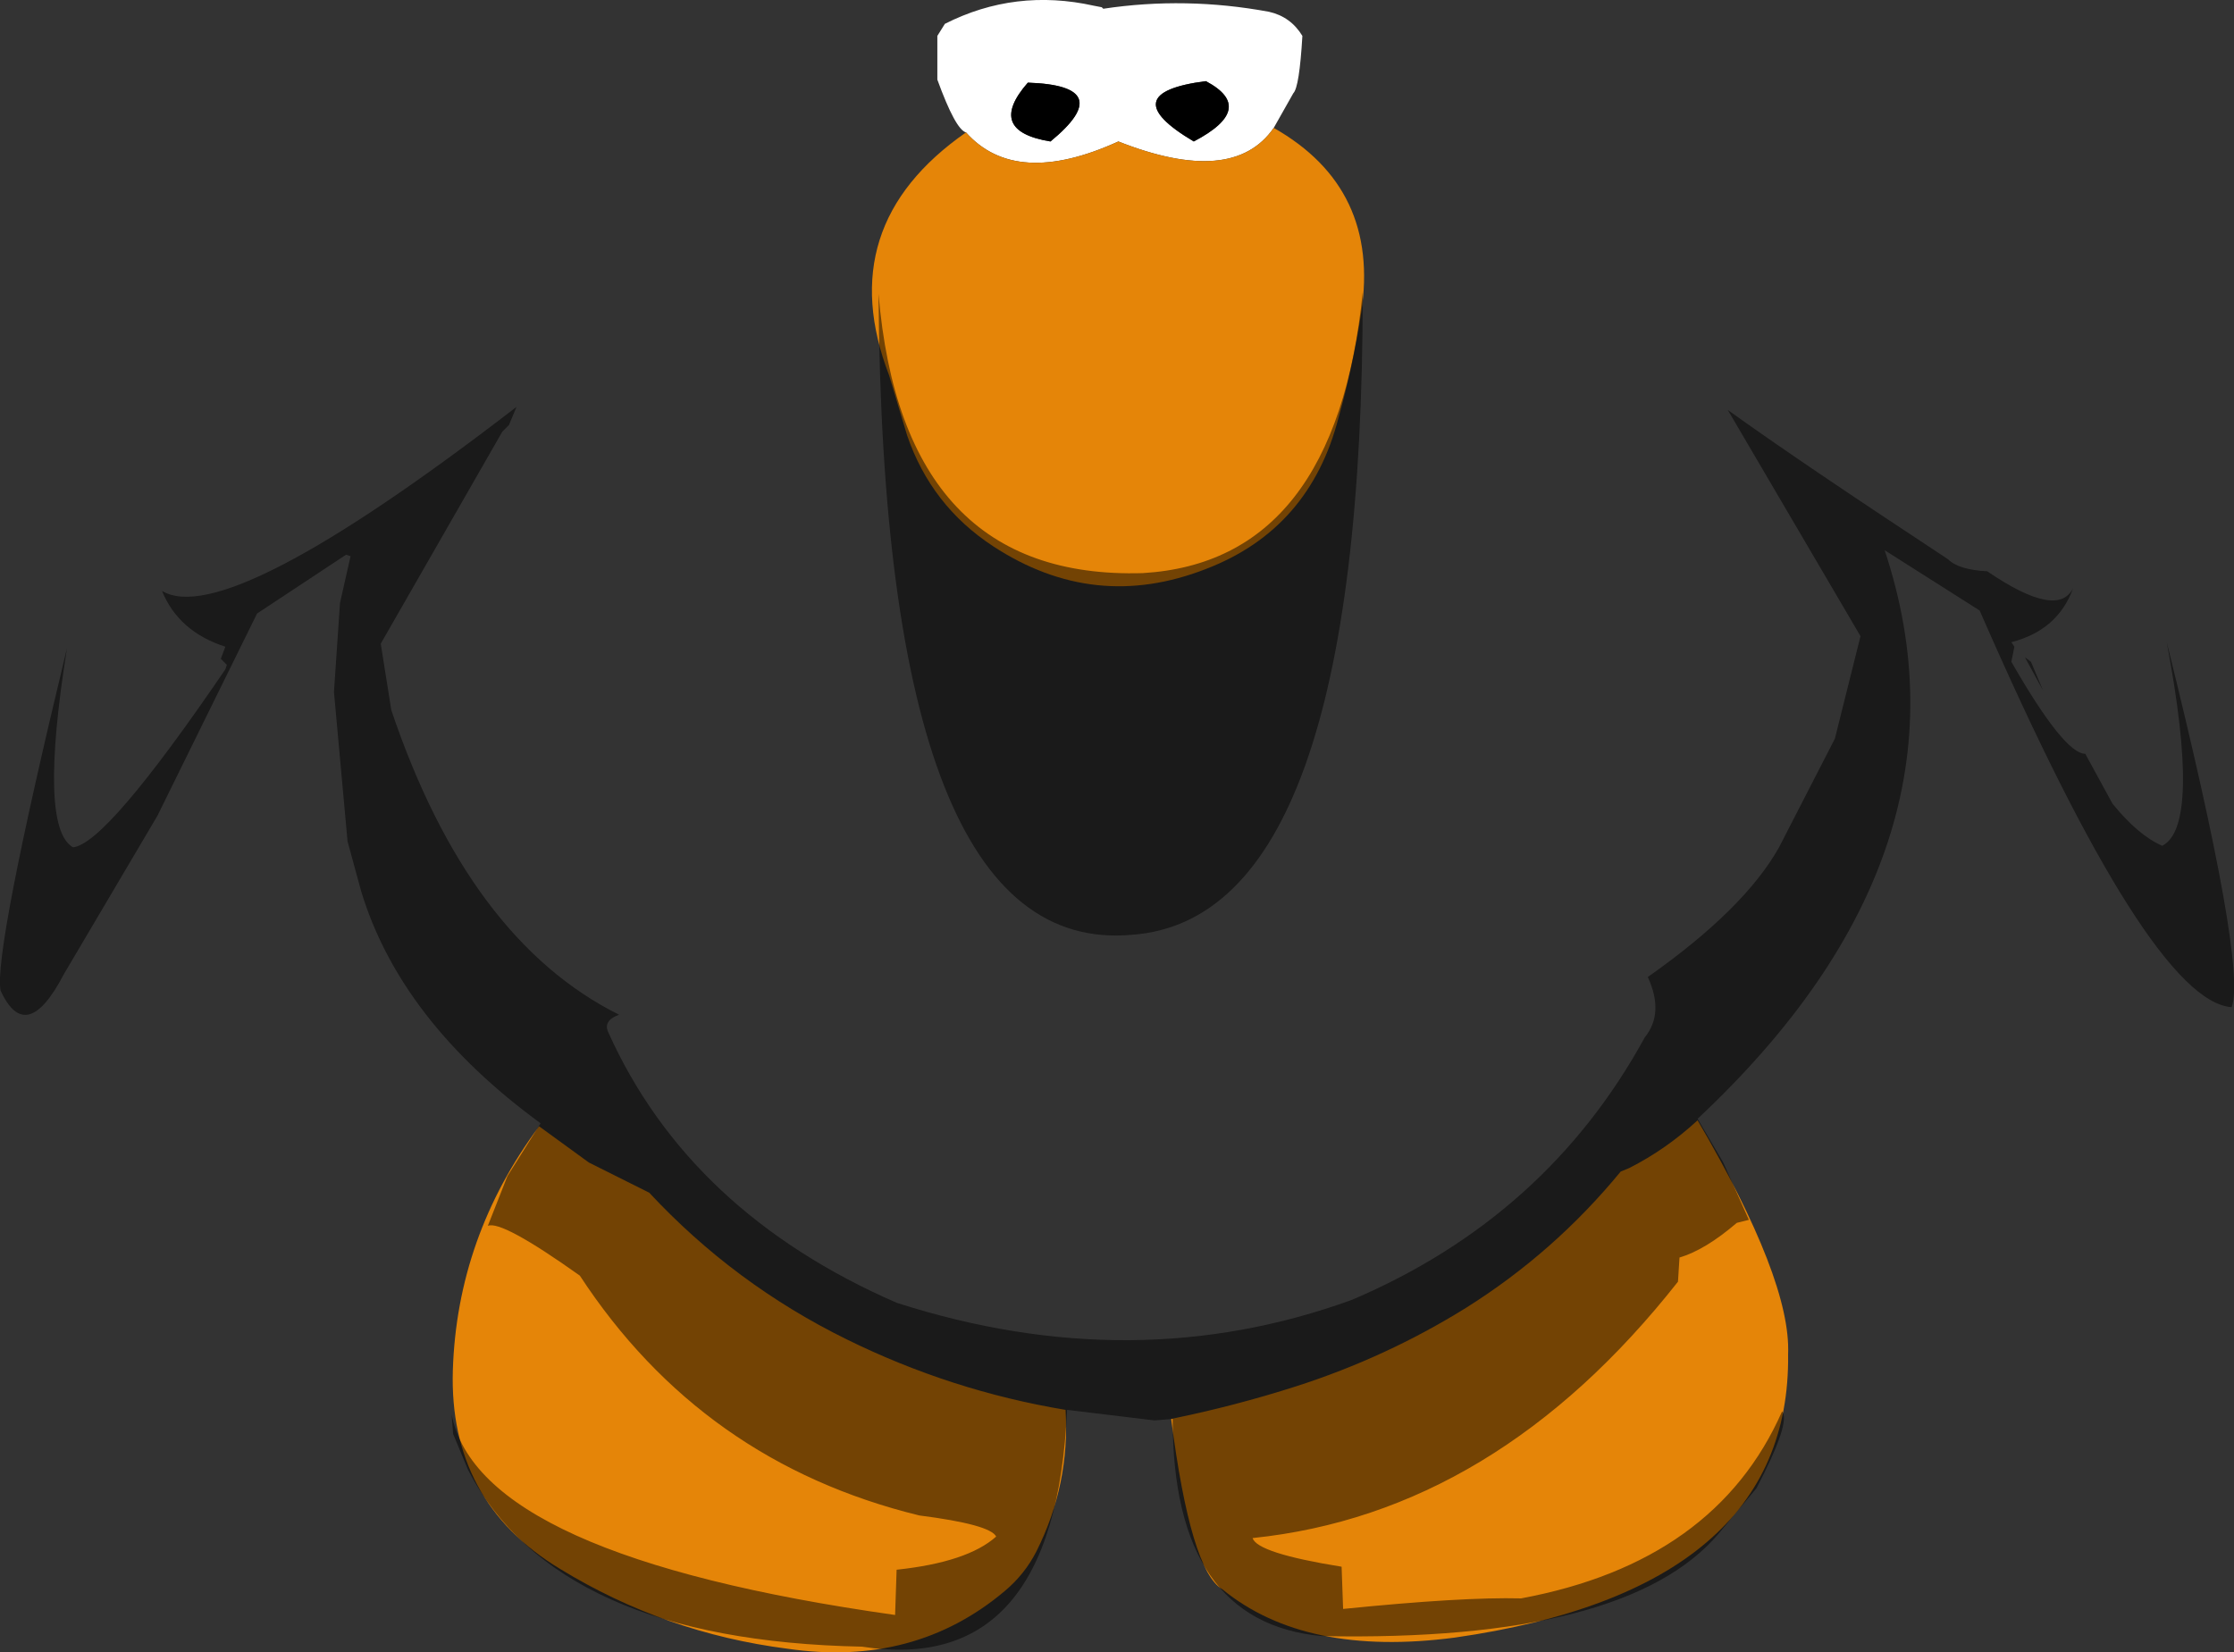 <?xml version="1.0" encoding="UTF-8" standalone="no"?>
<svg xmlns:ffdec="https://www.free-decompiler.com/flash" xmlns:xlink="http://www.w3.org/1999/xlink" ffdec:objectType="shape" height="273.9px" width="370.25px" xmlns="http://www.w3.org/2000/svg">
  <rect width="100%" height="100%" fill="#333333" stroke="none"/>
  <g transform="matrix(1.0, 0.0, 0.0, 1.0, 185.85, 70.45)">
    <path d="M-25.75 -48.5 Q-27.5 -49.0 -30.5 -57.25 L-30.5 -64.5 -29.25 -66.5 Q-17.6 -72.4 -4.55 -69.5 L-3.25 -69.25 -3.0 -69.0 Q10.65 -71.05 24.45 -68.5 28.05 -67.7 30.0 -64.5 29.5 -56.0 28.5 -55.0 L25.25 -49.25 Q18.5 -39.5 -0.5 -47.0 -17.5 -39.25 -25.75 -48.5 M12.0 -47.0 Q22.5 -52.5 14.0 -57.0 -1.5 -55.0 12.0 -47.0 M-11.75 -47.0 Q-0.5 -56.25 -15.5 -56.75 -22.5 -48.75 -11.75 -47.0" fill="#ffffff" fill-rule="evenodd" stroke="none"/>
    <path d="M25.25 -49.25 Q42.9 -39.25 39.75 -18.65 38.4 -9.85 36.0 -1.25 31.25 17.25 14.05 23.85 -4.45 31.1 -21.25 20.1 -31.5 13.4 -35.5 1.75 L-38.5 -8.25 Q-48.0 -33.0 -25.75 -48.5 -17.5 -39.25 -0.5 -47.0 18.5 -39.5 25.25 -49.25 M-88.25 122.25 L-78.25 127.25 Q-64.15 142.4 -45.55 151.55 -28.2 160.1 -9.25 163.25 -8.5 175.6 -14.1 186.75 -16.05 190.55 -19.35 193.3 -34.3 205.9 -55.3 202.85 -75.65 200.25 -93.05 189.6 -111.45 178.45 -110.8 156.7 -110.1 134.55 -96.5 116.25 L-88.25 122.25 M28.95 159.35 Q43.9 154.55 57.1 146.35 71.75 137.15 82.75 123.75 L84.2 123.15 Q90.3 120.05 95.5 115.25 111.0 141.75 110.5 154.0 111.0 193.0 55.25 201.0 30.5 204.25 16.75 193.0 11.5 190.0 8.25 164.75 18.8 162.6 28.95 159.35" fill="#e58508" fill-rule="evenodd" stroke="none"/>
    <path d="M-11.75 -47.0 Q-22.5 -48.75 -15.5 -56.75 -0.5 -56.25 -11.75 -47.0 M12.0 -47.0 Q-1.5 -55.0 14.0 -57.0 22.5 -52.5 12.0 -47.0" fill="#000000" fill-rule="evenodd" stroke="none"/>
    <path d="M-101.5 0.0 L-102.6 1.1 -122.75 36.25 -121.0 47.25 Q-108.15 85.35 -83.25 97.75 -86.0 98.75 -85.0 100.75 -71.55 130.55 -37.25 145.5 2.1 158.15 38.25 145.0 70.5 131.25 86.75 101.5 90.0 97.5 87.25 91.5 103.25 80.25 109.0 70.0 L118.25 52.0 122.5 35.0 100.5 -2.5 Q112.0 5.8 137.0 22.25 138.75 24.0 143.5 24.25 155.25 32.25 157.75 27.0 155.25 34.0 147.5 36.0 L148.0 36.75 147.5 39.25 Q156.25 54.5 159.75 54.5 L164.25 62.75 Q168.5 68.0 172.5 69.75 179.0 66.5 173.25 36.0 186.6 89.75 184.0 96.5 170.5 95.5 142.25 30.75 L126.5 20.75 Q143.0 70.5 95.5 115.0 L99.75 122.25 104.0 131.75 102.0 132.25 Q96.75 136.75 92.5 138.0 L92.25 142.0 Q62.05 180.35 21.75 184.5 22.5 187.0 36.5 189.25 L36.75 196.25 Q56.5 194.25 66.25 194.5 98.5 188.5 109.5 163.5 111.0 165.25 105.25 176.25 L99.0 183.75 Q83.75 201.75 33.25 200.75 8.5 198.5 8.5 164.75 L5.5 165.0 -9.0 163.25 Q-11.0 207.5 -43.0 202.5 -93.5 201.5 -108.25 173.25 L-110.75 167.25 -111.0 164.0 Q-106.5 187.5 -37.5 197.25 L-37.25 189.75 Q-25.5 188.5 -20.75 184.25 -21.75 182.25 -33.5 180.75 -69.5 171.95 -89.75 141.0 -102.75 131.75 -105.0 132.75 L-101.75 124.5 -96.25 115.75 Q-119.5 98.75 -126.0 77.25 L-128.25 69.0 -130.5 44.25 -129.5 29.5 -127.75 21.75 -128.5 21.5 -143.25 31.25 -159.75 64.75 -175.25 91.0 Q-181.5 103.0 -185.75 93.75 -186.95 87.6 -174.75 37.0 -179.5 66.75 -173.75 70.0 -168.25 69.5 -148.5 40.5 L-148.25 39.75 -149.25 38.75 -148.5 36.75 Q-156.25 34.25 -159.0 27.5 -148.25 34.0 -100.25 -3.0 L-101.5 0.0 M150.75 39.25 L152.75 44.0 149.75 38.5 150.75 39.25 M3.55 24.55 Q35.5 22.65 40.0 -22.0 40.0 81.75 1.75 84.5 -39.5 88.25 -40.25 -21.75 -36.25 25.75 3.55 24.55" fill="#000000" fill-opacity="0.498" fill-rule="evenodd" stroke="none"/>
  </g>
</svg>
